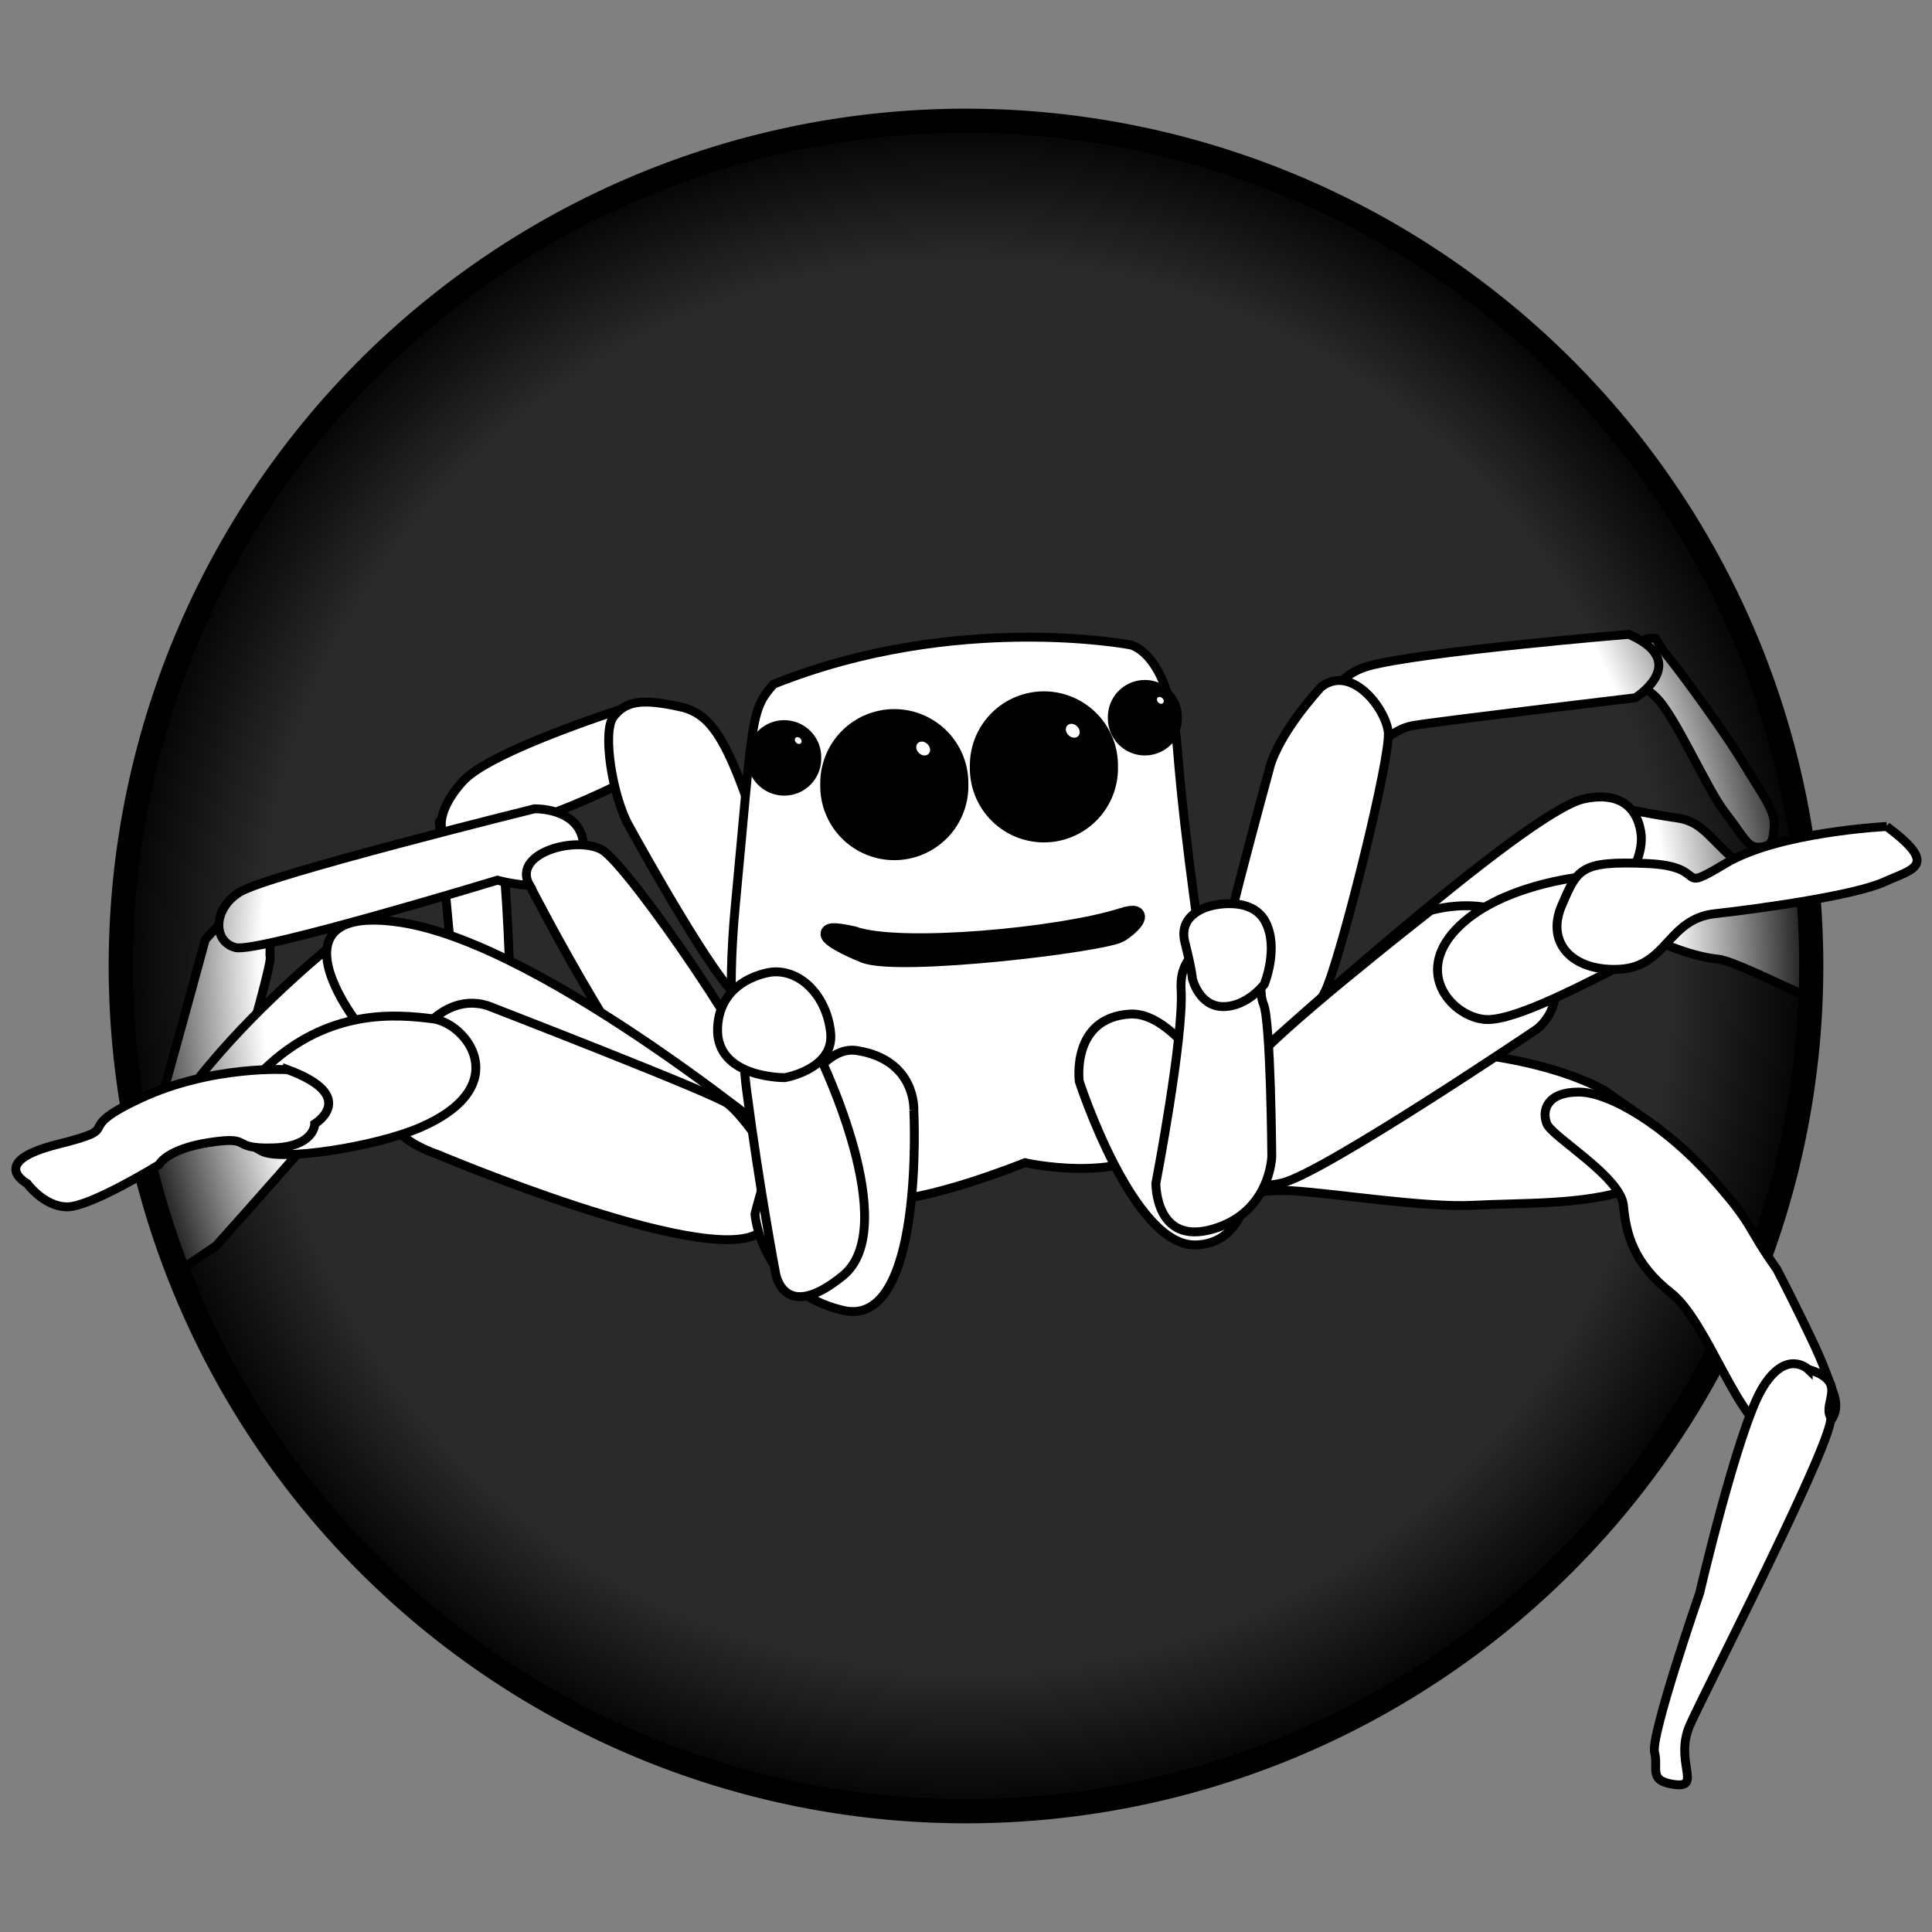<?xml version="1.0" encoding="UTF-8" standalone="no"?>
<!-- Created with Inkscape (http://www.inkscape.org/) -->

<svg
   xmlns:dc="http://purl.org/dc/elements/1.1/"
   xmlns:cc="http://creativecommons.org/ns#"
   xmlns:rdf="http://www.w3.org/1999/02/22-rdf-syntax-ns#"
   xmlns:svg="http://www.w3.org/2000/svg"
   xmlns="http://www.w3.org/2000/svg"
   xmlns:xlink="http://www.w3.org/1999/xlink"
   xmlns:sodipodi="http://sodipodi.sourceforge.net/DTD/sodipodi-0.dtd"
   xmlns:inkscape="http://www.inkscape.org/namespaces/inkscape"
   width="80"
   height="80"
   id="svg2"
   version="1.1"
   inkscape:version="0.48.4 r9939"
   sodipodi:docname="icon.svg"
   inkscape:export-filename="/home/psa/home/Projects/salticidae/icon.png"
   inkscape:export-xdpi="90"
   inkscape:export-ydpi="90">
  <rect width="100%" height="100%" fill="#808080" stroke="none"/>
  <defs
     id="defs4">
    <linearGradient
       id="linearGradient3872">
      <stop
         id="stop3874"
         offset="0"
         style="stop-color:#ffffff;stop-opacity:1;" />
      <stop
         style="stop-color:#000000;stop-opacity:1;"
         offset="0.467"
         id="stop3876" />
      <stop
         id="stop3878"
         offset="1"
         style="stop-color:#000000;stop-opacity:1;" />
    </linearGradient>
    <linearGradient
       id="linearGradient3788">
      <stop
         style="stop-color:#000000;stop-opacity:0;"
         offset="0"
         id="stop3790" />
      <stop
         id="stop3798"
         offset="0.822"
         style="stop-color:#000000;stop-opacity:0;" />
      <stop
         style="stop-color:#000000;stop-opacity:1;"
         offset="1"
         id="stop3792" />
    </linearGradient>
    <radialGradient
       inkscape:collect="always"
       xlink:href="#linearGradient3788"
       id="radialGradient3796"
       cx="40"
       cy="40"
       fx="40"
       fy="40"
       r="35.5"
       gradientUnits="userSpaceOnUse" />
    <radialGradient
       inkscape:collect="always"
       xlink:href="#linearGradient3788-4"
       id="radialGradient3796-0"
       cx="40"
       cy="40"
       fx="40"
       fy="40"
       r="35.5"
       gradientUnits="userSpaceOnUse" />
    <linearGradient
       id="linearGradient3788-4">
      <stop
         style="stop-color:#000000;stop-opacity:0;"
         offset="0"
         id="stop3790-5" />
      <stop
         id="stop3798-9"
         offset="0.822"
         style="stop-color:#000000;stop-opacity:0;" />
      <stop
         style="stop-color:#000000;stop-opacity:1;"
         offset="1"
         id="stop3792-7" />
    </linearGradient>
    <radialGradient
       inkscape:collect="always"
       xlink:href="#linearGradient3788-46"
       id="radialGradient3796-02"
       cx="40"
       cy="40"
       fx="40"
       fy="40"
       r="35.5"
       gradientUnits="userSpaceOnUse" />
    <linearGradient
       id="linearGradient3788-46">
      <stop
         style="stop-color:#000000;stop-opacity:0;"
         offset="0"
         id="stop3790-4" />
      <stop
         id="stop3798-4"
         offset="0.822"
         style="stop-color:#000000;stop-opacity:0;" />
      <stop
         style="stop-color:#000000;stop-opacity:1;"
         offset="1"
         id="stop3792-71" />
    </linearGradient>
    <radialGradient
       r="35.5"
       fy="40"
       fx="40"
       cy="40"
       cx="40"
       gradientUnits="userSpaceOnUse"
       id="radialGradient4212"
       xlink:href="#linearGradient3788-46"
       inkscape:collect="always" />
    <radialGradient
       inkscape:collect="always"
       xlink:href="#linearGradient3788-6"
       id="radialGradient3796-9"
       cx="40"
       cy="40"
       fx="40"
       fy="40"
       r="35.5"
       gradientUnits="userSpaceOnUse" />
    <linearGradient
       id="linearGradient3788-6">
      <stop
         style="stop-color:#000000;stop-opacity:0;"
         offset="0"
         id="stop3790-6" />
      <stop
         id="stop3798-0"
         offset="0.822"
         style="stop-color:#000000;stop-opacity:0;" />
      <stop
         style="stop-color:#000000;stop-opacity:1;"
         offset="1"
         id="stop3792-72" />
    </linearGradient>
  </defs>
  <sodipodi:namedview
     id="base"
     pagecolor="#ffffff"
     bordercolor="#666666"
     borderopacity="1.0"
     inkscape:pageopacity="0.0"
     inkscape:pageshadow="2"
     inkscape:zoom="11.2"
     inkscape:cx="28.905159"
     inkscape:cy="36.280013"
     inkscape:document-units="px"
     inkscape:current-layer="layer1"
     showgrid="true"
     inkscape:window-width="1918"
     inkscape:window-height="1050"
     inkscape:window-x="0"
     inkscape:window-y="28"
     inkscape:window-maximized="0"
     inkscape:snap-page="false"
     inkscape:showpageshadow="true"
     inkscape:snap-grids="false">
    <inkscape:grid
       type="xygrid"
       id="grid3784"
       empspacing="2"
       visible="true"
       enabled="true"
       snapvisiblegridlinesonly="true" />
  </sodipodi:namedview>
  <g
     inkscape:label="Layer 1"
     inkscape:groupmode="layer"
     id="layer1"
     transform="translate(0,-972.362)">
    <path
       transform="translate(0,972.362)"
       sodipodi:type="arc"
       style="fill:#000000;fill-opacity:1;stroke:none;stroke-opacity:1;opacity:0.673"
       id="path3786-9"
       sodipodi:cx="40"
       sodipodi:cy="40"
       sodipodi:rx="35"
       sodipodi:ry="35"
       d="M 75,40 A 35,35 0 1 1 5,40 35,35 0 1 1 75,40 z" />
    <path
       style="fill:#ffffff;fill-opacity:1;stroke:#000000;stroke-opacity:1;stroke-width:0.368;stroke-miterlimit:4;stroke-dasharray:none"
       d="M 7.438 52.625 C 7.513 52.297 7.497 51.962 7.625 51.656 C 8.336 49.96 11.297 40.063 11.188 39.625 C 11.133 39.406 11.32 38.265 11.094 37.656 C 10.981 37.352 10.779 37.163 10.375 37.312 C 9.971 37.462 9.362 37.935 8.5 38.906 C 8.5 38.906 7.222 43.623 6 47.938 C 6.375 49.548 6.849 51.108 7.438 52.625 z "
       id="path4188"
       transform="translate(0,972.362)" />
    <path
       style="fill:#ffffff;fill-opacity:1;stroke:#000000;stroke-opacity:1;stroke-width:0.368;stroke-miterlimit:4;stroke-dasharray:none"
       d="M 7.438 52.625 C 8.072 52.167 8.938 51.594 8.938 51.594 C 8.938 51.594 10.968 49.333 13 47 C 15.032 44.667 17.066 42.27 17.094 41.969 C 17.121 41.668 17.401 40.814 17.25 40 C 17.175 39.593 16.996 39.192 16.625 38.875 C 16.254 38.558 15.678 38.332 14.844 38.25 C 14.844 38.25 12.705 39.848 10.406 42.188 C 9.257 43.357 8.079 44.725 7.094 46.156 C 6.677 46.762 6.325 47.375 6 48 C 6.373 49.59 6.856 51.127 7.438 52.625 z "
       id="path4234"
       transform="translate(0,972.362)" />
    <path
       style="fill:#ffffff;fill-opacity:1;stroke:#000000;stroke-opacity:1;stroke-width:0.368;stroke-miterlimit:4;stroke-dasharray:none"
       d="M 74.719 37.219 C 73.865 36.757 72.594 36.164 72.312 35.969 C 71.601 35.476 71.171 34.97 70.781 34.594 C 70.391 34.217 70.043 33.957 69.469 33.875 C 68.319 33.711 66.344 33.312 66.344 33.312 C 66.344 33.312 65.928 33.354 65.531 33.594 C 65.333 33.713 65.139 33.876 65 34.125 C 64.861 34.374 64.785 34.701 64.812 35.125 C 64.867 35.973 65.326 36.653 65.75 37.125 C 66.174 37.597 66.562 37.875 66.562 37.875 C 66.562 37.875 67.204 38.281 68.094 38.719 C 68.983 39.157 70.116 39.609 71.156 39.719 C 71.727 39.779 73.493 40.67 74.875 41.281 C 74.891 40.847 75 40.438 75 40 C 75 39.049 74.793 38.151 74.719 37.219 z "
       id="path4182"
       transform="translate(0,972.362)" />
    <path
       style="fill:#ffffff;fill-opacity:1;stroke:#000000;stroke-width:0.368;stroke-linecap:butt;stroke-linejoin:miter;stroke-miterlimit:4;stroke-opacity:1;stroke-dasharray:none"
       d="m 18.189,1006.4 c 0,0 0.93,10.891 1.204,11.438 0.274,0.547 -0.438,1.751 0.055,2.408 0.493,0.657 1.587,0.328 1.916,-0.055 0.328,-0.383 -0.493,-1.532 -0.274,-2.408 0.219,-0.876 -0.055,-11.165 -0.602,-11.548 -0.547,-0.383 -0.821,-1.916 -2.299,0.164 z"
       id="path4130"
       inkscape:connector-curvature="0" />
    <path
       style="fill:#ffffff;fill-opacity:1;stroke:#000000;stroke-width:0.368;stroke-linecap:butt;stroke-linejoin:miter;stroke-miterlimit:4;stroke-opacity:1;stroke-dasharray:none"
       d="m 26.18,1001.584 c 0,0 -5.801,1.806 -7.005,3.119 -1.204,1.313 -1.149,2.518 -0.164,2.518 0.985,0 7.17,-2.244 7.717,-3.174 0.547,-0.93 1.751,-2.463 -0.547,-2.463 z"
       id="path4126"
       inkscape:connector-curvature="0" />
    <path
       style="fill:#ffffff;fill-opacity:1;stroke:#000000;stroke-width:0.368;stroke-linecap:butt;stroke-linejoin:miter;stroke-miterlimit:4;stroke-opacity:1;stroke-dasharray:none"
       d="m 32.638,1010.724 c -2.134,-6.787 -2.736,-8.702 -4.433,-9.085 -1.697,-0.383 -2.299,-0.219 -2.791,0.383 -0.493,0.602 -0.055,3.284 0.602,4.488 0.657,1.204 3.667,6.568 4.543,7.115 0.876,0.547 2.627,-0.602 2.08,-2.901 z"
       id="path4124"
       inkscape:connector-curvature="0" />
    <path
       style="fill:#ffffff;fill-opacity:1;stroke:#000000;stroke-width:0.368;stroke-miterlimit:4;stroke-opacity:1;stroke-dasharray:none"
       d="m 69.033,999.504 c 0.678,0.838 2.463,3.289 3.174,4.488 0.711,1.198 1.307,1.92 1.259,2.572 -0.048,0.653 -0.092,0.829 -0.602,0.876 -0.51,0.047 -0.639,-0.421 -1.423,-1.423 -0.784,-1.002 -2.078,-4.055 -2.901,-4.816 -0.823,-0.761 -0.769,-0.195 -0.985,-0.493 -0.216,-0.298 -0.306,-0.722 -0.164,-1.095 0.142,-0.372 0.611,-0.845 0.985,-0.821 0.374,0.025 -0.021,-0.126 0.657,0.711 z"
       id="path4110"
       inkscape:connector-curvature="0"
       sodipodi:nodetypes="zzzzzzzzzz" />
    <path
       style="fill:#ffffff;fill-opacity:1;stroke:#000000;stroke-width:0.368;stroke-linecap:butt;stroke-linejoin:miter;stroke-miterlimit:4;stroke-opacity:1;stroke-dasharray:none"
       d="m 67.446,998.628 c 0,0 -8.593,0.712 -10.782,1.314 -2.189,0.602 -2.299,3.448 -0.711,3.338 1.587,-0.109 1.642,-0.712 2.572,-0.876 0.93,-0.164 9.195,-1.149 9.195,-1.149 0,0 2.353,-1.478 -0.274,-2.627 z"
       id="path4108"
       inkscape:connector-curvature="0" />
    <path
       style="fill:#ffffff;fill-opacity:1;stroke:#000000;stroke-width:0.368;stroke-linecap:butt;stroke-linejoin:miter;stroke-miterlimit:4;stroke-opacity:1;stroke-dasharray:none"
       d="m 54.694,1000.818 c -1.916,2.134 -2.134,3.393 -2.134,3.393 0,0 -2.463,8.976 -2.353,9.687 0.109,0.712 0.219,1.478 0.985,1.861 0.766,0.383 3.065,-0.766 3.776,-2.572 0.711,-1.806 2.627,-9.523 2.518,-10.508 -0.109,-0.985 -1.532,-2.846 -2.791,-1.861 z"
       id="path4106"
       inkscape:connector-curvature="0" />
    <path
       style="fill:#ffffff;fill-opacity:1;stroke:#000000;stroke-width:0.368;stroke-linecap:butt;stroke-linejoin:miter;stroke-miterlimit:4;stroke-opacity:1;stroke-dasharray:none"
       d="m 32.035,1000.692 c 7.546,-3.019 14.783,-1.625 14.783,-1.625 0,0 1.625,0.31 1.935,4.296 0.31,3.986 1.122,9.21 1.122,9.21 0,0 0.387,5.495 -1.587,7.16 -1.974,1.664 -5.844,0.774 -5.844,0.774 0,0 -4.218,1.703 -6.076,1.548 -1.858,-0.155 -4.721,-2.399 -4.721,-2.399 0,0 -1.935,-2.012 -1.2,-9.791 0.735,-7.779 0.619,-8.088 1.587,-9.172 z"
       id="path4074"
       inkscape:connector-curvature="0" />
    <path
       style="fill:#ffffff;fill-opacity:1;stroke:#000000;stroke-width:0.368;stroke-linecap:butt;stroke-linejoin:miter;stroke-miterlimit:4;stroke-opacity:1;stroke-dasharray:none"
       d="m 22.13,1005.853 c 0,0 -11.055,2.736 -12.205,3.448 -1.149,0.712 -1.095,2.08 -0.164,2.299 0.93,0.219 10.836,-2.791 10.836,-2.791 0,0 3.12,0.876 3.503,-0.821 0.383,-1.697 -1.04,-2.135 -1.97,-2.135 z"
       id="path4120"
       inkscape:connector-curvature="0" />
    <path
       style="fill:#ffffff;fill-opacity:1;stroke:#000000;stroke-width:0.368;stroke-linecap:butt;stroke-linejoin:miter;stroke-miterlimit:4;stroke-opacity:1;stroke-dasharray:none"
       d="m 21.965,1009.082 c 0,0 4.543,8.866 6.677,10.07 2.134,1.204 2.901,-0.109 3.12,-1.204 0.219,-1.095 -5.747,-9.797 -6.841,-10.399 -1.095,-0.602 -3.831,0.164 -2.955,1.532 z"
       id="path4118"
       inkscape:connector-curvature="0" />
    <path
       sodipodi:type="arc"
       style="fill:#000000;fill-opacity:1;stroke:none"
       id="path3806"
       sodipodi:cx="34"
       sodipodi:cy="48"
       sodipodi:rx="2.5316322"
       sodipodi:ry="2.5316322"
       d="m 36.532,48 a 2.532,2.532 0 1 1 -5.063,0 2.532,2.532 0 1 1 5.063,0 z"
       transform="matrix(1.211,0,0,1.211,-4.143,946.724)" />
    <path
       transform="matrix(1.211,0,0,1.211,2.052,945.989)"
       sodipodi:type="arc"
       style="fill:#000000;fill-opacity:1;stroke:none"
       id="path3806-2"
       sodipodi:cx="34"
       sodipodi:cy="48"
       sodipodi:rx="2.5316322"
       sodipodi:ry="2.5316322"
       d="m 36.532,48 a 2.532,2.532 0 1 1 -5.063,0 2.532,2.532 0 1 1 5.063,0 z" />
    <path
       sodipodi:type="arc"
       style="fill:#000000;fill-opacity:1;fill-rule:nonzero;stroke:none"
       id="path3806-4"
       sodipodi:cx="34"
       sodipodi:cy="48"
       sodipodi:rx="2.5316322"
       sodipodi:ry="2.5316322"
       d="m 36.532,48 a 2.532,2.532 0 1 1 -5.063,0 2.532,2.532 0 1 1 5.063,0 z"
       transform="matrix(0.605,0,0,0.605,11.903,974.705)" />
    <path
       sodipodi:type="arc"
       style="fill:#000000;fill-opacity:1;stroke:none"
       id="path3806-4-8"
       sodipodi:cx="34"
       sodipodi:cy="48"
       sodipodi:rx="2.5316322"
       sodipodi:ry="2.5316322"
       d="m 36.532,48 a 2.532,2.532 0 1 1 -5.063,0 2.532,2.532 0 1 1 5.063,0 z"
       transform="matrix(0.605,0,0,0.605,26.837,973.041)" />
    <path
       sodipodi:type="arc"
       style="fill:#ffffff;fill-opacity:1;fill-rule:nonzero;stroke:none"
       id="path3806-4-9"
       sodipodi:cx="34"
       sodipodi:cy="48"
       sodipodi:rx="2.5316322"
       sodipodi:ry="2.5316322"
       d="m 36.532,48 a 2.532,2.532 0 1 1 -5.063,0 2.532,2.532 0 1 1 5.063,0 z"
       transform="matrix(0.034,-0.034,0.043,0.043,29.833,1002.118)" />
    <path
       sodipodi:type="arc"
       style="fill:#ffffff;fill-opacity:1;fill-rule:nonzero;stroke:none"
       id="path3806-4-9-2"
       sodipodi:cx="34"
       sodipodi:cy="48"
       sodipodi:rx="2.5316322"
       sodipodi:ry="2.5316322"
       d="m 36.532,48 a 2.532,2.532 0 1 1 -5.063,0 2.532,2.532 0 1 1 5.063,0 z"
       transform="matrix(0.071,-0.071,0.086,0.086,31.685,1001.643)" />
    <path
       sodipodi:type="arc"
       style="fill:#ffffff;fill-opacity:1;fill-rule:nonzero;stroke:none"
       id="path3806-4-9-2-6"
       sodipodi:cx="34"
       sodipodi:cy="48"
       sodipodi:rx="2.5316322"
       sodipodi:ry="2.5316322"
       d="m 36.532,48 a 2.532,2.532 0 1 1 -5.063,0 2.532,2.532 0 1 1 5.063,0 z"
       transform="matrix(0.071,-0.071,0.086,0.086,37.88,1000.907)" />
    <path
       sodipodi:type="arc"
       style="fill:#ffffff;fill-opacity:1;fill-rule:nonzero;stroke:none"
       id="path3806-4-9-0"
       sodipodi:cx="34"
       sodipodi:cy="48"
       sodipodi:rx="2.5316322"
       sodipodi:ry="2.5316322"
       d="m 36.532,48 a 2.532,2.532 0 1 1 -5.063,0 2.532,2.532 0 1 1 5.063,0 z"
       transform="matrix(0.034,-0.034,0.043,0.043,44.828,1000.454)" />
    <path
       style="fill:#ffffff;fill-opacity:1;stroke:#000000;stroke-width:0.368;stroke-linecap:butt;stroke-linejoin:miter;stroke-miterlimit:4;stroke-opacity:1;stroke-dasharray:none"
       d="m 67.966,1007.111 c 0,0 0.055,-2.189 -2.381,-1.669 -2.435,0.52 -13.682,10.727 -13.682,10.727 0,0 -1.368,1.368 -0.246,2.326 1.122,0.958 0.848,1.177 2.189,1.177 1.341,0 6.408,-3.673 8.757,-5.829 2.348,-2.156 5.336,-4.707 5.363,-6.732 z"
       id="path4100"
       inkscape:connector-curvature="0"
       sodipodi:nodetypes="cscsszc" />
    <path
       style="fill:#ffffff;fill-opacity:1;stroke:#000000;stroke-width:0.368;stroke-linecap:butt;stroke-linejoin:miter;stroke-miterlimit:4;stroke-opacity:1;stroke-dasharray:none"
       d="m 33.075,1020.247 c 0,0 -10.399,-8.757 -16.474,-9.687 -6.075,-0.93 -1.532,5.144 0,5.966 1.532,0.821 10.18,5.418 12.369,6.239 2.189,0.821 5.418,0 4.105,-2.518 z"
       id="path4112"
       inkscape:connector-curvature="0"
       sodipodi:nodetypes="csssc" />
    <path
       style="fill:#ffffff;fill-opacity:1;stroke:#000000;stroke-width:0.368;stroke-linecap:butt;stroke-linejoin:miter;stroke-miterlimit:4;stroke-opacity:1;stroke-dasharray:none"
       d="m 20.193,1014.005 c 0,0 9.404,3.638 9.946,4.064 0.542,0.426 1.277,1.509 1.277,1.509 0,0 2.245,2.515 -0.039,3.87 -2.283,1.355 -13.274,-3.289 -13.274,-3.289 0,0 -1.819,-0.58 -1.935,-1.587 -0.116,-1.006 0.426,-2.206 0.426,-2.206 0,0 1.354,-3.057 3.599,-2.361 z"
       id="path4076"
       inkscape:connector-curvature="0" />
    <path
       style="fill:#ffffff;fill-opacity:1;stroke:#000000;stroke-width:0.368;stroke-linecap:butt;stroke-linejoin:miter;stroke-miterlimit:4;stroke-opacity:1;stroke-dasharray:none"
       d="m 37.84,1018.339 c 0,0 0.116,-2.09 -2.361,-2.477 -2.477,-0.387 -4.218,6.772 -4.218,6.772 0,0 0.232,3.173 3.638,3.986 3.406,0.813 2.941,-8.282 2.941,-8.282 z"
       id="path4050"
       inkscape:connector-curvature="0" />
    <path
       style="fill:#ffffff;fill-opacity:1;stroke:#000000;stroke-width:0.368;stroke-linecap:butt;stroke-linejoin:miter;stroke-miterlimit:4;stroke-opacity:1;stroke-dasharray:none"
       d="m 32.229,1013.966 c 0,0 -1.858,-0.619 -1.316,3.522 0.542,4.141 1.2,7.585 1.2,7.585 0,0 0.31,2.128 2.786,0.117 2.477,-2.012 -0.929,-9.017 -0.929,-9.017 0,0 -0.193,-2.012 -1.741,-2.206 z"
       id="path4054"
       inkscape:connector-curvature="0" />
    <path
       style="fill:#ffffff;fill-opacity:1;stroke:#000000;stroke-width:0.368;stroke-linecap:butt;stroke-linejoin:miter;stroke-miterlimit:4;stroke-opacity:1;stroke-dasharray:none"
       d="m 31.958,1012.612 c 0,0 -2.167,0.232 -2.245,2.322 -0.077,2.09 2.786,2.051 2.786,2.051 0,0 2.051,-0.348 1.896,-1.858 -0.155,-1.509 -1.238,-2.632 -2.438,-2.515 z"
       id="path4056"
       inkscape:connector-curvature="0" />
    <path
       style="fill:none;stroke:#000000;stroke-width:0.736;stroke-linecap:butt;stroke-linejoin:miter;stroke-miterlimit:4;stroke-opacity:1;stroke-dasharray:none"
       d="m 35.787,1011.87 c 1.423,0.574 9.933,-0.452 10.59,-0.86 0.547,-0.34 1.136,-1.018 0.089,-0.684 -2.565,0.818 -9.243,1.444 -11.137,0.756 -1.703,-0.387 -0.965,0.214 0.457,0.788 z"
       id="path4134"
       inkscape:connector-curvature="0"
       sodipodi:nodetypes="zsscz" />
    <path
       sodipodi:type="arc"
       style="fill:url(#radialGradient3796);fill-opacity:1;stroke:#000000;stroke-opacity:1"
       id="path3786"
       sodipodi:cx="40"
       sodipodi:cy="40"
       sodipodi:rx="35"
       sodipodi:ry="35"
       d="M 75,40 A 35,35 0 1 1 5,40 35,35 0 1 1 75,40 z"
       transform="translate(0,972.362)" />
    <path
       style="fill:#ffffff;fill-opacity:1;stroke:#000000;stroke-width:0.368;stroke-miterlimit:4;stroke-opacity:1;stroke-dasharray:none"
       d="m 17.91,1014.547 c -1.437,-0.176 -4.328,-0.488 -7.01,2.132 -2.185,2.135 -0.838,2.915 -0.064,3.348 0.774,0.433 4.71,-0.178 6.549,-0.971 3.956,-1.705 1.961,-4.333 0.525,-4.509 z"
       id="path4080"
       inkscape:connector-curvature="0"
       sodipodi:nodetypes="zszsz" />
    <path
       style="fill:#ffffff;fill-opacity:1;stroke:#000000;stroke-width:0.368;stroke-linecap:butt;stroke-linejoin:miter;stroke-miterlimit:4;stroke-opacity:1;stroke-dasharray:none"
       d="m 66.504,1017.562 c 0,0 -2.299,-1.532 -7.772,-1.751 -5.473,-0.219 -7.772,0.219 -8.866,1.642 -1.095,1.423 -1.642,1.97 -1.423,3.503 0.219,1.532 3.313,0.602 5.064,0.712 1.751,0.109 5.545,0.711 7.515,0.602 1.97,-0.109 4.496,0 6.467,-0.657 1.97,-0.657 1.204,-2.518 1.204,-2.518 z"
       id="path4090"
       inkscape:connector-curvature="0"
       sodipodi:nodetypes="cccsccccc" />
    <path
       style="fill:#ffffff;fill-opacity:1;stroke:#000000;stroke-width:0.368;stroke-linecap:butt;stroke-linejoin:miter;stroke-miterlimit:4;stroke-opacity:1;stroke-dasharray:none"
       d="m 59.236,1010.067 c 0,0 -7.005,5.473 -7.443,6.458 -0.438,0.985 -1.423,2.408 -0.766,3.174 0.657,0.766 0.328,2.08 2.08,1.642 1.751,-0.438 10.508,-6.349 10.508,-6.349 0,0 1.642,-1.095 0.219,-3.503 -1.423,-2.408 -4.597,-1.423 -4.597,-1.423 z"
       id="path4084"
       inkscape:connector-curvature="0" />
    <path
       style="fill:#ffffff;fill-opacity:1;stroke:#000000;stroke-width:0.368;stroke-linecap:butt;stroke-linejoin:miter;stroke-miterlimit:4;stroke-opacity:1;stroke-dasharray:none"
       d="m 44.69,1017.14 c 0,0 2.206,6.811 4.799,6.772 2.593,-0.038 2.361,-3.87 2.361,-3.87 0,0 -2.632,-5.844 -5.07,-5.689 -2.438,0.155 -2.09,2.786 -2.09,2.786 z"
       id="path4052"
       inkscape:connector-curvature="0" />
    <path
       style="fill:#ffffff;fill-opacity:1;stroke:#000000;stroke-width:0.368;stroke-linecap:butt;stroke-linejoin:miter;stroke-miterlimit:4;stroke-opacity:1;stroke-dasharray:none"
       d="m 50.688,1011.489 c 0,0 -1.896,-0.117 -1.78,1.858 0.116,1.974 -1.045,8.011 -1.045,8.011 0,0 -0.039,2.593 2.361,1.896 2.399,-0.697 2.438,-3.019 2.438,-3.019 0,0 -0.039,-5.611 -0.348,-6.308 -0.31,-0.697 0.348,-2.515 -1.625,-2.438 z"
       id="path4060"
       inkscape:connector-curvature="0" />
    <path
       style="fill:#ffffff;fill-opacity:1;stroke:#000000;stroke-width:0.368;stroke-linecap:butt;stroke-linejoin:miter;stroke-miterlimit:4;stroke-opacity:1;stroke-dasharray:none"
       d="m 50.185,1009.864 c 0,0 -1.432,0.271 -1.122,1.509 0.31,1.238 0.31,1.509 0.31,1.509 0,0 0.271,1.161 1.277,1.161 1.006,0 1.703,-0.929 1.703,-0.929 0,0 0.619,-1.509 0.039,-2.593 -0.58,-1.084 -2.206,-0.658 -2.206,-0.658 z"
       id="path4064"
       inkscape:connector-curvature="0" />
    <path
       style="fill:#ffffff;fill-opacity:1;stroke:#000000;stroke-width:0.368;stroke-linecap:butt;stroke-linejoin:miter;stroke-miterlimit:4;stroke-opacity:1;stroke-dasharray:none"
       d="m 65.539,1008.665 c 0,0 -3.503,0.328 -5.254,2.189 -1.751,1.861 -0.109,3.612 1.204,3.722 1.314,0.109 4.816,-1.861 5.582,-2.189 0.766,-0.328 2.408,-4.16 -1.532,-3.722 z"
       id="path4086"
       inkscape:connector-curvature="0" />
    <path
       style="fill:#ffffff;fill-opacity:1;stroke:#000000;stroke-width:0.368;stroke-linecap:butt;stroke-linejoin:miter;stroke-miterlimit:4;stroke-opacity:1;stroke-dasharray:none"
       d="m 11.912,1016.655 c 0,0 -3.126,-0.202 -6.106,1.191 -2.98,1.393 -0.464,1.161 -3.406,1.896 -2.941,0.735 -1.277,1.625 -1.277,1.625 0,0 0.697,0.968 1.664,0.968 0.967,0 3.793,-1.742 3.793,-1.742 0,0 0.31,-0.658 2.128,-0.929 1.819,-0.271 0.774,0.271 2.554,0.232 1.78,-0.039 1.772,-0.998 1.772,-0.998 0,0 1.867,-1.137 -1.122,-2.244 z"
       id="path4082"
       inkscape:connector-curvature="0"
       sodipodi:nodetypes="ccccsccccc" />
    <path
       style="fill:#ffffff;fill-opacity:1;stroke:#000000;stroke-width:0.368;stroke-linecap:butt;stroke-linejoin:miter;stroke-miterlimit:4;stroke-opacity:1;stroke-dasharray:none"
       d="m 78.127,1006.585 c 0,0 -4.488,0.219 -6.677,1.532 -2.189,1.314 -0.547,0.109 -3.284,0 -2.736,-0.109 -2.846,0.219 -3.503,1.751 -0.657,1.532 0.438,2.736 2.408,2.627 1.97,-0.109 1.97,-2.08 3.941,-2.299 1.97,-0.219 5.801,-0.766 7.005,-1.313 1.204,-0.547 2.299,-0.657 0.109,-2.299 z"
       id="path4088"
       inkscape:connector-curvature="0" />
    <path
       style="fill:#ffffff;fill-opacity:1;stroke:#000000;stroke-width:0.368;stroke-linecap:butt;stroke-linejoin:miter;stroke-miterlimit:4;stroke-opacity:1;stroke-dasharray:none"
       d="m 75.066,1027.929 c 0,0 -0.634,-1.363 -1.492,-3.013 -1.305,-1.829 -0.876,-1.751 -2.736,-3.831 -1.861,-2.08 -4.159,-3.503 -5.473,-3.503 -1.314,0 -1.532,0.766 -1.314,1.313 0.219,0.547 3.065,2.189 3.174,3.393 0.109,1.204 0.438,2.408 1.97,3.612 1.532,1.204 2.806,5.531 4.229,5.859 1.423,0.328 2.955,-0.328 2.518,-1.642 -0.438,-1.313 -0.876,-2.189 -0.876,-2.189 z"
       id="path4096"
       inkscape:connector-curvature="0"
       sodipodi:nodetypes="cccssscccc" />
    <path
       style="fill:#ffffff;fill-opacity:1;stroke:#000000;stroke-width:0.368;stroke-linecap:butt;stroke-linejoin:miter;stroke-miterlimit:4;stroke-opacity:1;stroke-dasharray:none"
       d="m 74.875,1029.063 c 0,0 -0.921,-0.891 -1.924,0.819 -1.003,1.71 -2.571,8.442 -2.571,8.442 0,0 -2.044,5.92 -1.868,6.598 0.177,0.678 -0.291,1.189 0.842,1.335 1.133,0.146 -0.043,-0.978 0.627,-2.477 0.669,-1.499 6.134,-12.126 5.813,-12.749 -0.321,-0.623 0.769,-1.455 -0.919,-1.969 z"
       id="path4098"
       inkscape:connector-curvature="0" />
  </g>
</svg>
